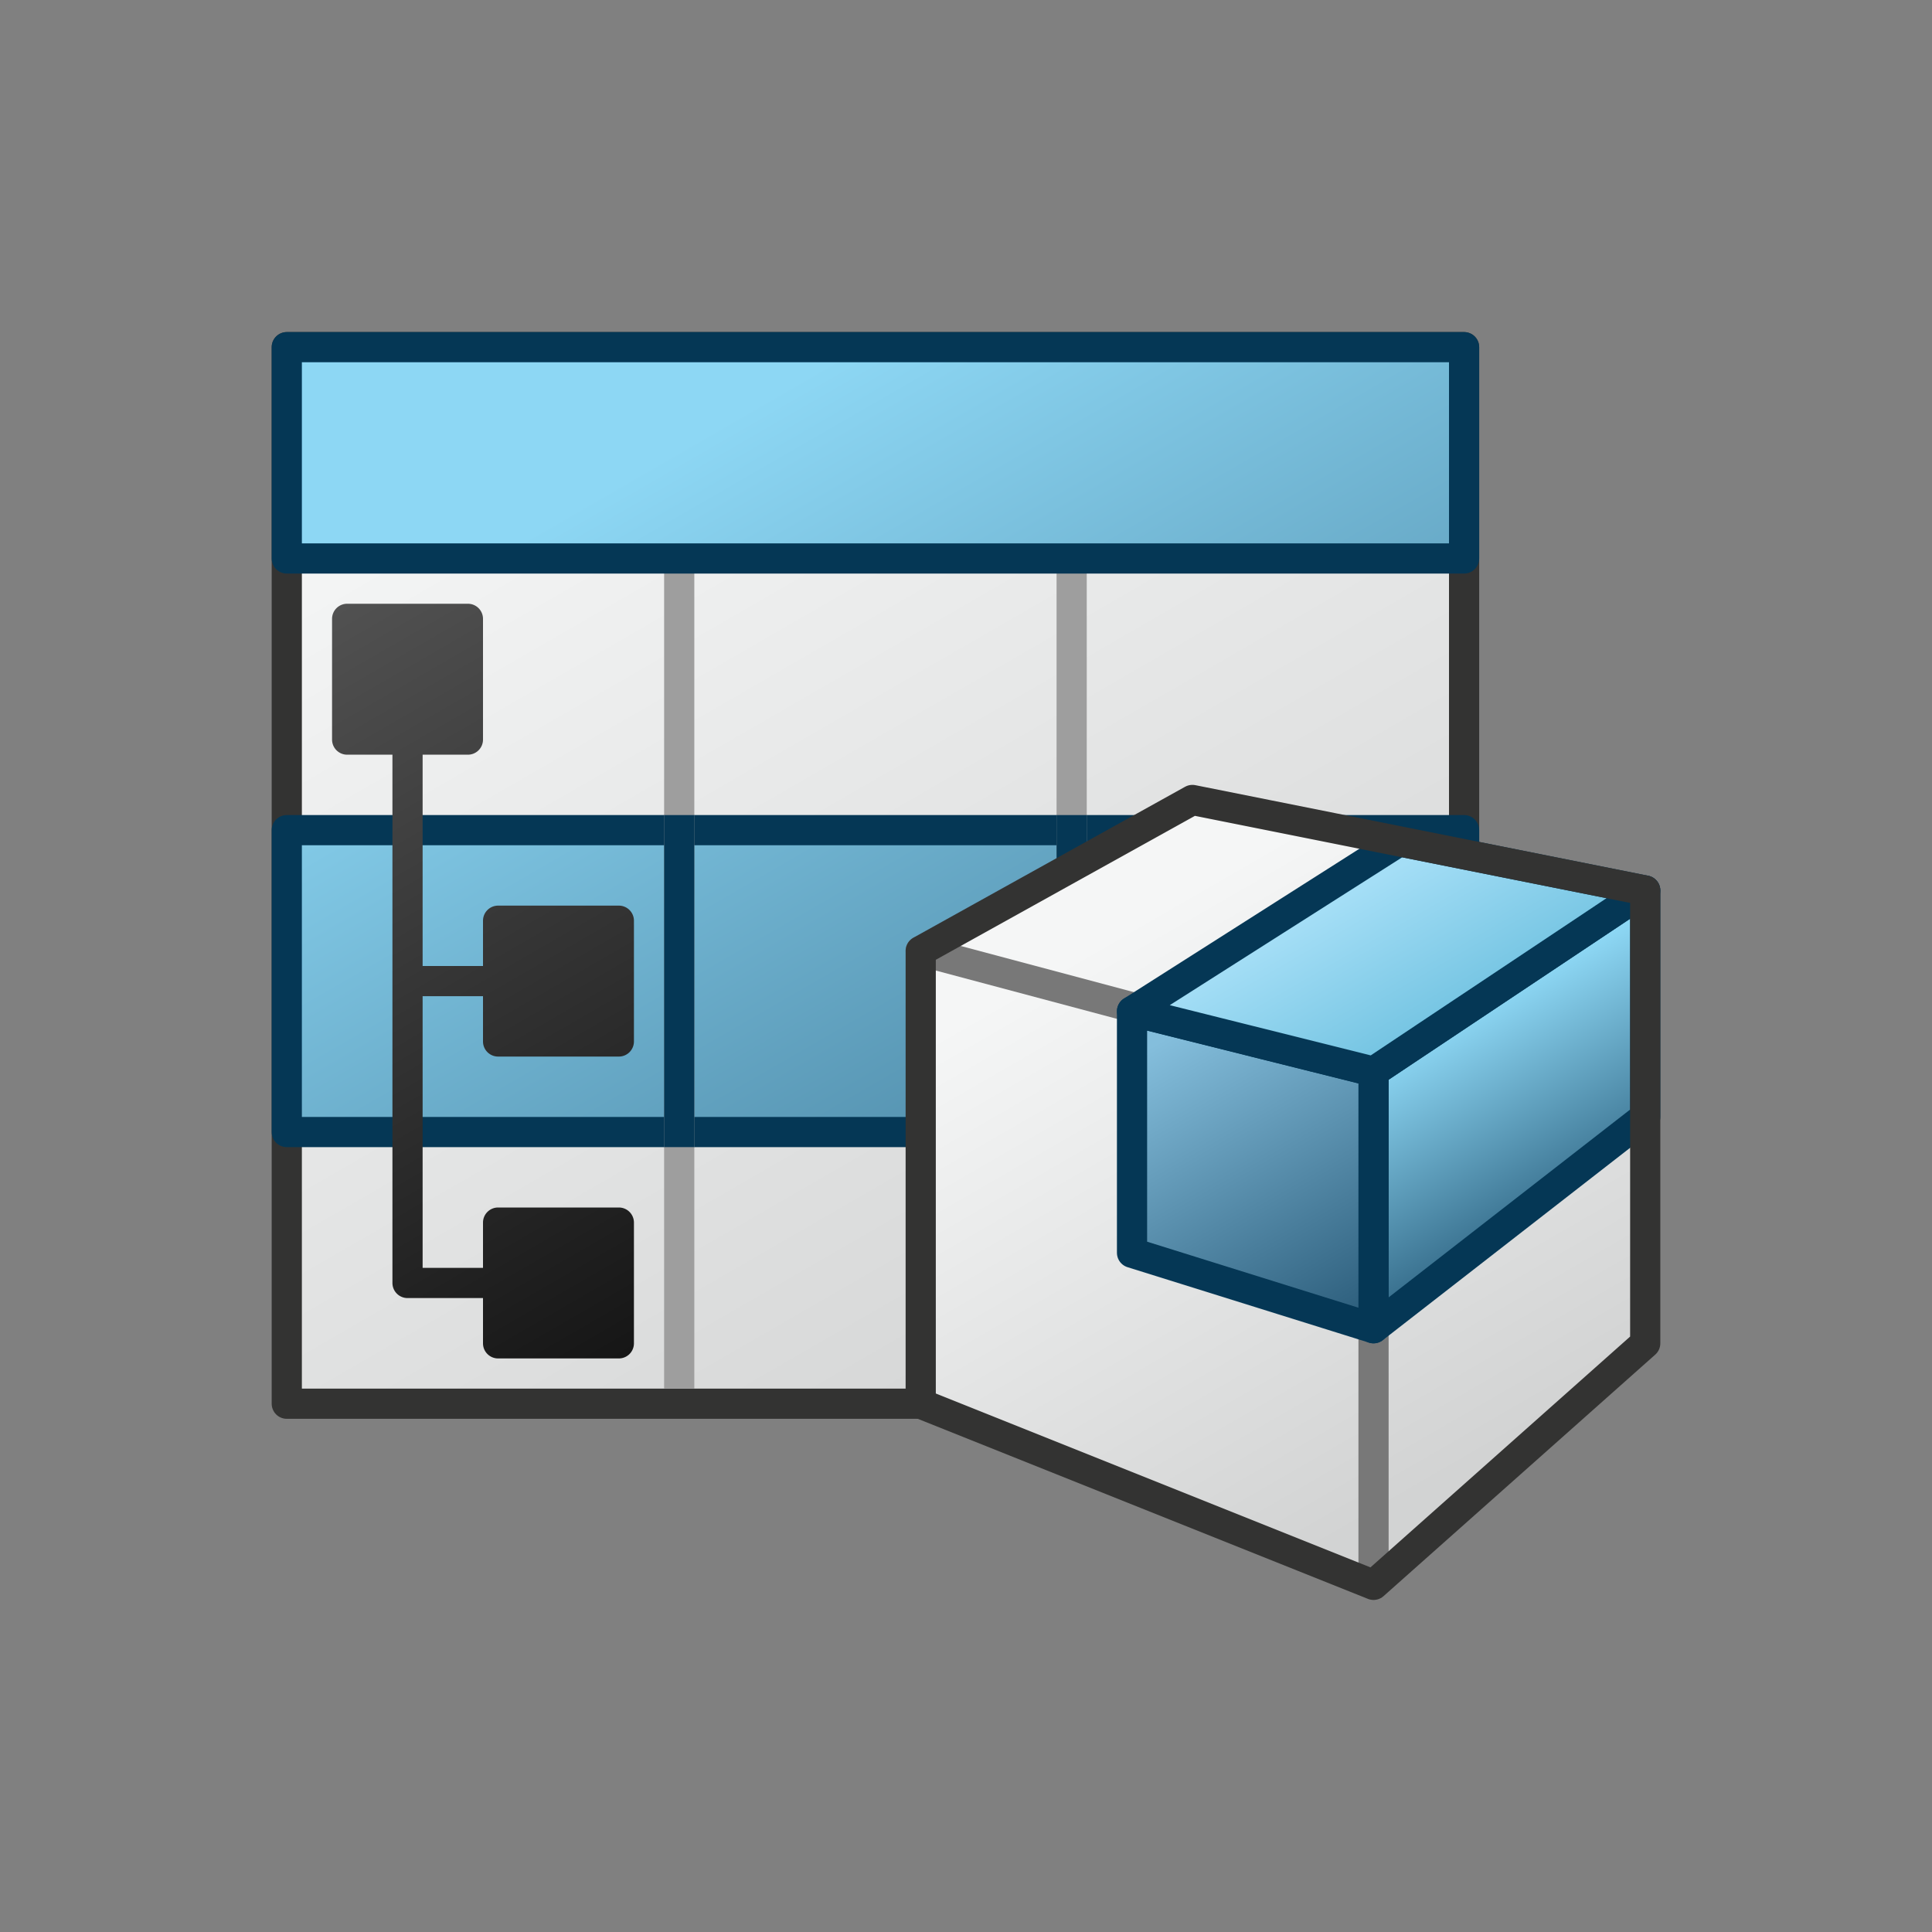 <svg id="Layer_10" data-name="Layer 10" xmlns="http://www.w3.org/2000/svg" xmlns:xlink="http://www.w3.org/1999/xlink" viewBox="0 0 64 64"><rect x="0" y="0" width="64" height="64" fill="#808080" stroke="none"/><defs><linearGradient id="linear-gradient" x1="19.12" y1="11.89" x2="39.84" y2="47.78" gradientUnits="userSpaceOnUse"><stop offset="0" stop-color="#f5f6f6"/><stop offset="0.99" stop-color="#d2d3d3"/></linearGradient><linearGradient id="linear-gradient-2" x1="38.17" y1="48.39" x2="19.72" y2="16.43" gradientUnits="userSpaceOnUse"><stop offset="0" stop-color="#386f8d"/><stop offset="1" stop-color="#8dd7f4"/></linearGradient><linearGradient id="linear-gradient-4" x1="21.88" y1="44.28" x2="8.74" y2="21.52" gradientUnits="userSpaceOnUse"><stop offset="0" stop-color="#161616"/><stop offset="1" stop-color="#515151"/></linearGradient><linearGradient id="linear-gradient-5" x1="38.01" y1="30.23" x2="48.7" y2="48.73" xlink:href="#linear-gradient"/><linearGradient id="linear-gradient-6" x1="51.8" y1="39.87" x2="48.3" y2="33.8" xlink:href="#linear-gradient-2"/><linearGradient id="linear-gradient-7" x1="44.77" y1="44.17" x2="39" y2="34.17" gradientUnits="userSpaceOnUse"><stop offset="0" stop-color="#2a5b79"/><stop offset="1" stop-color="#84bedc"/></linearGradient><linearGradient id="linear-gradient-8" x1="47.47" y1="34.05" x2="44.87" y2="29.55" gradientUnits="userSpaceOnUse"><stop offset="0" stop-color="#74c4e2"/><stop offset="1" stop-color="#a4def6"/></linearGradient></defs><title>EngineeringBOMManagement2</title><rect x="9.5" y="11.5" width="39" height="35" stroke="#333332" stroke-linecap="round" stroke-linejoin="round" fill="url(#linear-gradient)"/><rect x="9.5" y="27.5" width="39" height="10" stroke="#053755" stroke-linecap="round" stroke-linejoin="round" fill="url(#linear-gradient-2)"/><rect x="22" y="18" width="1" height="28" fill="#9e9e9e"/><rect x="35" y="18" width="1" height="28" fill="#9e9e9e"/><rect x="35" y="27" width="1" height="11" fill="#053755"/><rect x="22" y="27" width="1" height="11" fill="#053755"/><rect x="9.5" y="11.5" width="39" height="7" stroke="#053755" stroke-linecap="round" stroke-linejoin="round" fill="url(#linear-gradient-2)"/><path d="M16.5,35h4a.5.5,0,0,0,.5-.5v-4a.5.5,0,0,0-.5-.5h-4a.5.5,0,0,0-.5.5V32H14V25h1.5a.5.5,0,0,0,.5-.5v-4a.5.5,0,0,0-.5-.5h-4a.5.5,0,0,0-.5.5v4a.5.5,0,0,0,.5.5H13V42.5a.5.5,0,0,0,.5.5H16v1.5a.5.5,0,0,0,.5.5h4a.5.5,0,0,0,.5-.5v-4a.5.5,0,0,0-.5-.5h-4a.5.5,0,0,0-.5.5V42H14V33h2v1.5A.5.5,0,0,0,16.5,35Z" fill-rule="evenodd" fill="url(#linear-gradient-4)"/><polygon points="30.5 46.5 30.5 31.5 39.5 26.5 54.5 29.5 54.5 44.5 45.5 52.5 30.5 46.5" fill="url(#linear-gradient-5)"/><polyline points="30.5 31.5 45.5 35.5 45.5 52.5" fill="none" stroke="#787878" stroke-linecap="round" stroke-linejoin="round"/><polygon points="54.5 37 45.5 44 45.5 35.5 54.5 29.5 54.5 37" stroke="#053755" stroke-linecap="round" stroke-linejoin="round" fill="url(#linear-gradient-6)"/><polygon points="37.5 41.5 45.5 44 45.5 35.5 37.5 33.5 37.5 41.5" stroke="#053755" stroke-linecap="round" stroke-linejoin="round" fill="url(#linear-gradient-7)"/><polygon points="37.5 33.5 45.5 35.5 54.5 29.5 46.35 27.87 37.5 33.5" stroke="#053755" stroke-linecap="round" stroke-linejoin="round" fill="url(#linear-gradient-8)"/><polygon points="30.5 46.5 30.5 31.5 39.5 26.5 54.5 29.5 54.5 44.5 45.5 52.5 30.5 46.5" fill="none" stroke="#333332" stroke-linecap="round" stroke-linejoin="round"/></svg>
